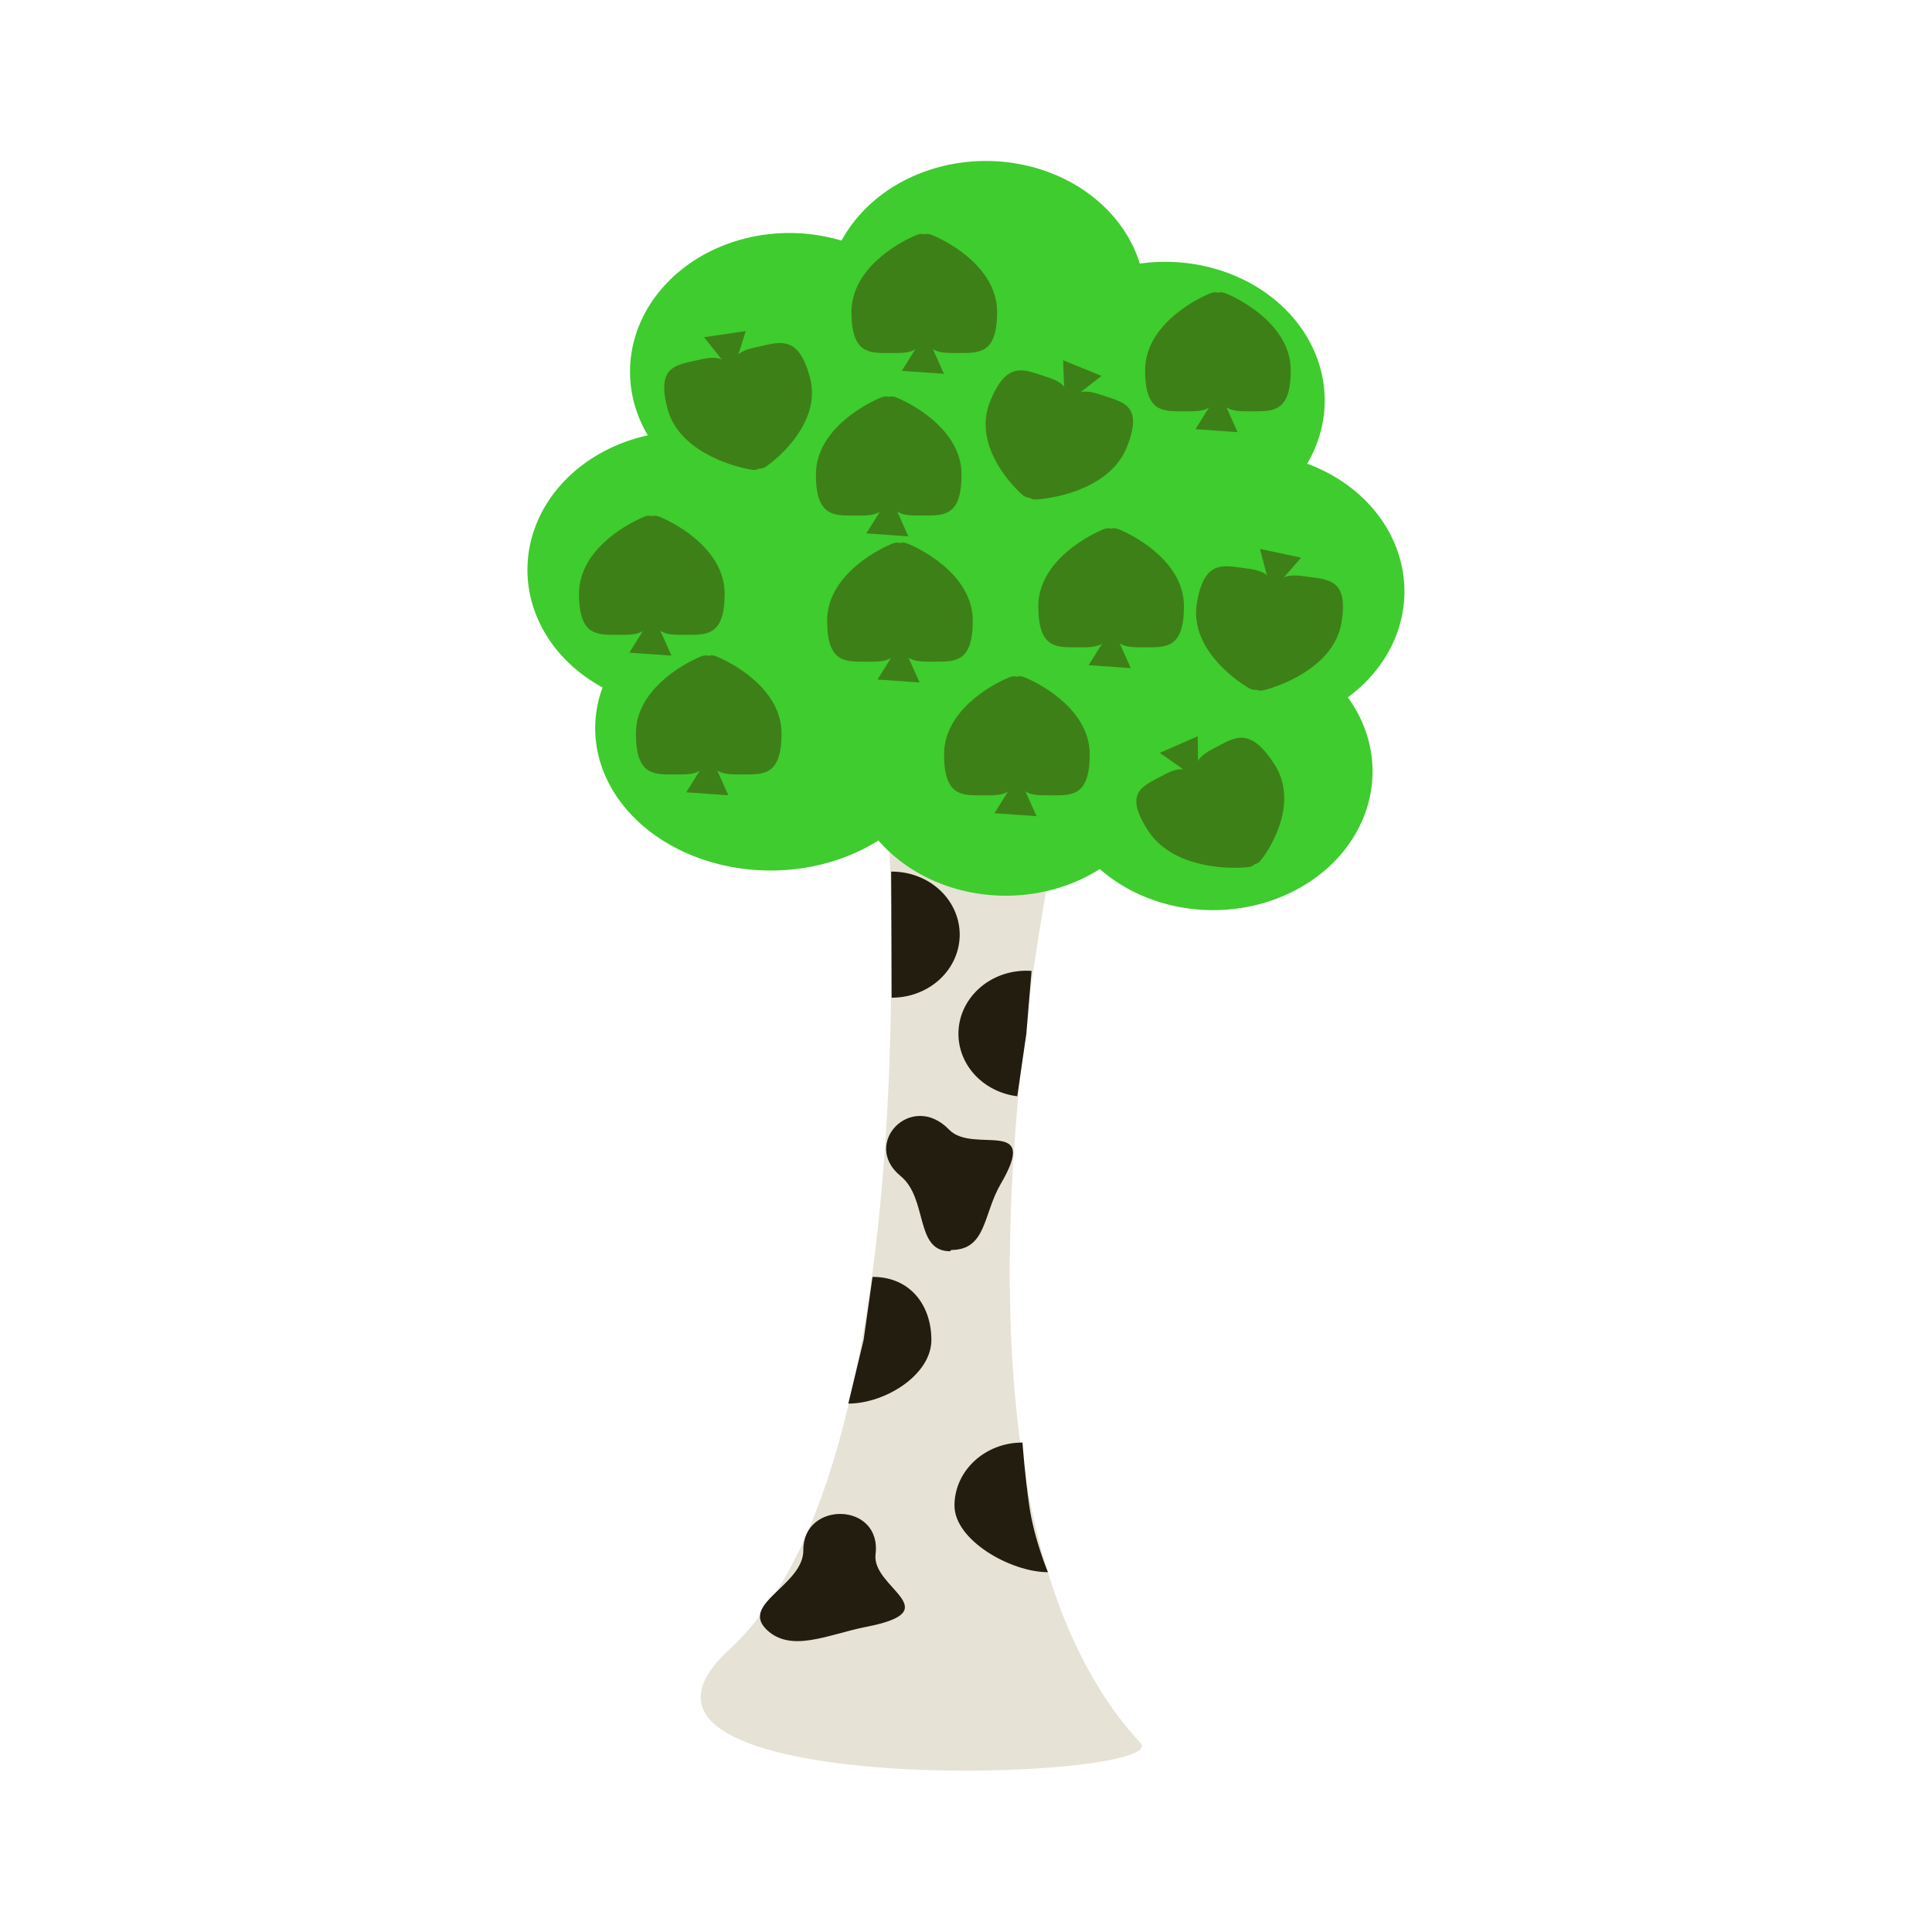 <svg:svg xmlns:dc="http://purl.org/dc/elements/1.1/" xmlns:ns2="http://web.resource.org/cc/" xmlns:rdf="http://www.w3.org/1999/02/22-rdf-syntax-ns#" xmlns:svg="http://www.w3.org/2000/svg" height="1045.518" id="svg3796" version="1.0" viewBox="-285.436 -87.459 1045.518 1045.518" width="1045.518">
  <svg:g fill-rule="evenodd" id="g4302" transform="matrix(1.109 0 0 1.002 -171 -68.235)">
    <svg:g id="g3835" transform="translate(-44.74 -27.233)">
      <svg:path d="m373.48 420.17h91.43s-87.42 385.12 33.07 529.1c17.48 20.89-282.02 32.22-200.36-50.58 102.08-103.5 75.86-478.52 75.86-478.52z" fill="#e6e2d5" id="rect3794" />
      <svg:path d="m-212.03 647.76a34.041 33.069 0 1 1 -68.08 -0.02l34.04 0.02z" fill="#221d0f" id="path3797" transform="matrix(.003 1 1 -.003 -270.48 760.84)" />
      <svg:path d="m315.17 887.64c-11.97-13.78 18.54-23.66 18.39-42.45-0.2-26.69 38.37-26.04 35.23 2.32-2.02 18.15 36.3 30.39-4.71 39.2-18.26 3.93-36.9 14.56-48.92 0.96" fill="#221d0f" id="path3815" />
      <svg:path d="m-211.71 640.19c0 18.25-15.57 40.64-34.36 40.64s-34.03-10.35-34.03-28.6v-0.02l34.03-4.45 34.36-7.57z" fill="#221d0f" id="path3821" transform="matrix(.003 1 1 -.003 -284.05 979.73)" />
      <svg:path d="m-210.13 635.11c0 18.25-17.15 45.72-35.94 45.72s-34.04-14.82-34.04-33.07v-0.02s17.12-1.14 34.03-3.39c18.13-2.41 35.95-9.24 35.95-9.24z" fill="#221d0f" id="path3825" transform="matrix(-.003 1 -1 -.003 1087.4 1069.2)" />
      <svg:path d="m-212.32 652.09a34.041 33.069 0 0 1 -67.7 -6.77l33.95 2.44z" fill="#221d0f" id="path3827" transform="matrix(-.003 1 -1 -.003 1089.4 814.38)" />
      <svg:path d="m405.13 683.83c-17.38-0.06-10.61-28.43-24.17-40.69-19.26-17.41 5.38-46.02 23.74-24.98 11.75 13.45 44.55-7.33 25.16 29.34-8.64 16.34-6.84 35.55-24.13 35.64" fill="#221d0f" id="path3832" />
    </svg:g>
    <svg:g fill="#3fcc2e" id="g3866" transform="translate(-33.069 -27.233)">
      <svg:path d="m175.07 244.12a77.809 74.891 0 1 1 0 -0.65" id="path3846" transform="translate(217.86 -35.014)" />
      <svg:path d="m175.07 244.12a77.809 74.891 0 1 1 0 -0.65" id="path3848" transform="translate(323.42 173.12)" />
      <svg:path d="m175.07 244.12a77.809 74.891 0 1 1 0 -0.65" id="path3850" transform="translate(315.64 42.795)" />
      <svg:path d="m175.07 244.12a77.809 74.891 0 1 1 0 -0.65" id="path3852" transform="translate(307.86 66.137)" />
      <svg:path d="m175.07 244.12a77.809 74.891 0 1 1 0 -0.65" id="path3854" transform="matrix(1.1 0 0 1.026 198.92 151.22)" />
      <svg:path d="m175.07 244.12a77.809 74.891 0 1 1 0 -0.65" id="path3856" transform="translate(167.8 71.973)" />
      <svg:path d="m175.07 244.12a77.809 74.891 0 1 1 0 -0.65" id="path3858" transform="translate(424.57 180.91)" />
      <svg:path d="m175.07 244.12a77.809 74.891 0 1 1 0 -0.65" id="path3860" transform="translate(440.13 83.644)" />
      <svg:path d="m175.07 244.12a77.809 74.891 0 1 1 0 -0.65" id="path3862" transform="translate(401.23 -19.452)" />
      <svg:path d="m175.07 244.12a77.809 74.891 0 1 1 0 -0.65" id="path3864" transform="translate(313.69 -73.918)" />
    </svg:g>
    <svg:g fill="#3d8018" id="g4252" transform="translate(5.836 -3.89)">
      <svg:g id="g3676" transform="matrix(.134 0 0 -.174 447.84 273.87)">
        <svg:path d="m544.66 512.56c0 131.54-163.54 212.76-235.37 238.29-82.07 29.18-40.85-106.75-40.85-238.29 0-131.53 57.98-127.41 134.22-127.41 76.21 0 141.96-4.2 142 127.3" id="path3678" />
        <svg:path d="m14.276 512.52c0 131.54 163.53 212.75 235.37 238.29 82.07 29.18 40.85-106.75 40.85-238.29 0-131.53-57.99-127.41-134.22-127.41-76.217 0-141.97-4.2-142 127.3" id="path3680" />
      </svg:g>
      <svg:path d="m494.86 218.1l-20.53-1.6 10.72-19 2.14 1.58 7.67 19.02z" id="path3682" />
      <svg:g id="g3696" transform="matrix(.134 0 0 -.174 304.55 242.37)">
        <svg:path d="m544.66 512.56c0 131.54-163.54 212.76-235.37 238.29-82.07 29.18-40.85-106.75-40.85-238.29 0-131.53 57.98-127.41 134.22-127.41 76.21 0 141.96-4.2 142 127.3" id="path3698" />
        <svg:path d="m14.276 512.52c0 131.54 163.53 212.75 235.37 238.29 82.07 29.18 40.85-106.75 40.85-238.29 0-131.53-57.99-127.41-134.22-127.41-76.217 0-141.97-4.2-142 127.3" id="path3700" />
      </svg:g>
      <svg:path d="m351.57 186.6l-20.53-1.6 10.71-19 2.15 1.58 7.67 19.02z" id="path3702" />
      <svg:g id="g3706" transform="matrix(-.133 -.02 -.026 .172 560.78 233.2)">
        <svg:path d="m544.66 512.56c0 131.54-163.54 212.76-235.37 238.29-82.07 29.18-40.85-106.75-40.85-238.29 0-131.53 57.98-127.41 134.22-127.41 76.21 0 141.96-4.2 142 127.3" id="path3708" />
        <svg:path d="m14.276 512.52c0 131.54 163.53 212.75 235.37 238.29 82.07 29.18 40.85-106.75 40.85-238.29 0-131.53-57.99-127.41-134.22-127.41-76.217 0-141.97-4.2-142 127.3" id="path3710" />
      </svg:g>
      <svg:path d="m505.82 281.17l20.05 4.7-13.48 17.15-1.88-1.88-4.69-19.97z" id="path3712" />
      <svg:g id="g3716" transform="matrix(-.131 .032 .041 .169 267.07 101.52)">
        <svg:path d="m544.66 512.56c0 131.54-163.54 212.76-235.37 238.29-82.07 29.18-40.85-106.75-40.85-238.29 0-131.53 57.98-127.41 134.22-127.41 76.21 0 141.96-4.2 142 127.3" id="path3718" />
        <svg:path d="m14.276 512.52c0 131.54 163.53 212.75 235.37 238.29 82.07 29.18 40.85-106.75 40.85-238.29 0-131.53-57.99-127.41-134.22-127.41-76.217 0-141.97-4.2-142 127.3" id="path3720" />
      </svg:g>
      <svg:path d="m234.54 166.81l20.33-3.29-5.93 20.99-2.45-1.03-11.95-16.67z" id="path3722" />
      <svg:g id="g3726" transform="matrix(-.116 .068 .088 .15 469.31 319.44)">
        <svg:path d="m544.66 512.56c0 131.54-163.54 212.76-235.37 238.29-82.07 29.18-40.85-106.75-40.85-238.29 0-131.53 57.98-127.41 134.22-127.41 76.21 0 141.96-4.2 142 127.3" id="path3728" />
        <svg:path d="m14.276 512.52c0 131.54 163.53 212.75 235.37 238.29 82.07 29.18 40.85-106.75 40.85-238.29 0-131.53-57.99-127.41-134.22-127.41-76.217 0-141.97-4.2-142 127.3" id="path3730" />
      </svg:g>
      <svg:path d="m456.88 391.32l18.53-8.99 0.34 21.81-2.64-0.28-16.23-12.54z" id="path3732" />
      <svg:g id="g3736" transform="matrix(-.126 -.046 -.059 .164 472.89 142.78)">
        <svg:path d="m544.66 512.56c0 131.54-163.54 212.76-235.37 238.29-82.07 29.18-40.85-106.75-40.85-238.29 0-131.53 57.98-127.41 134.22-127.41 76.21 0 141.96-4.2 142 127.3" id="path3738" />
        <svg:path d="m14.276 512.52c0 131.54 163.53 212.75 235.37 238.29 82.07 29.18 40.85-106.75 40.85-238.29 0-131.53-57.99-127.41-134.22-127.41-76.217 0-141.97-4.2-142 127.3" id="path3740" />
      </svg:g>
      <svg:path d="m409.72 179.25l18.76 8.48-16.53 14.23-1.48-2.21-0.75-20.5z" id="path3742" />
      <svg:g id="g3746" transform="matrix(.134 0 0 -.174 292.68 409.07)">
        <svg:path d="m544.66 512.56c0 131.54-163.54 212.76-235.37 238.29-82.07 29.18-40.85-106.75-40.85-238.29 0-131.53 57.98-127.41 134.22-127.41 76.21 0 141.96-4.2 142 127.3" id="path3748" />
        <svg:path d="m14.276 512.52c0 131.54 163.53 212.75 235.37 238.29 82.07 29.18 40.85-106.75 40.85-238.29 0-131.53-57.99-127.41-134.22-127.41-76.217 0-141.97-4.2-142 127.3" id="path3750" />
      </svg:g>
      <svg:path d="m339.7 353.3l-20.53-1.6 10.72-19 2.14 1.58 7.67 19.02z" id="path3752" />
      <svg:g id="g3786" transform="matrix(.134 0 0 -.174 171.6 394.56)">
        <svg:path d="m544.66 512.56c0 131.54-163.54 212.76-235.37 238.29-82.07 29.18-40.85-106.75-40.85-238.29 0-131.53 57.98-127.41 134.22-127.41 76.21 0 141.96-4.2 142 127.3" id="path3788" />
        <svg:path d="m14.276 512.52c0 131.54 163.53 212.75 235.37 238.29 82.07 29.18 40.85-106.75 40.85-238.29 0-131.53-57.99-127.41-134.22-127.41-76.217 0-141.97-4.2-142 127.3" id="path3790" />
      </svg:g>
      <svg:path d="m218.62 338.79l-20.53-1.6 10.72-19 2.14 1.58 7.67 19.02z" id="path3792" />
      <svg:g id="g3756" transform="matrix(.134 0 0 -.174 395.73 401.32)">
        <svg:path d="m544.66 512.56c0 131.54-163.54 212.76-235.37 238.29-82.07 29.18-40.85-106.75-40.85-238.29 0-131.53 57.98-127.41 134.22-127.41 76.21 0 141.96-4.2 142 127.3" id="path3758" />
        <svg:path d="m14.276 512.52c0 131.54 163.53 212.75 235.37 238.29 82.07 29.18 40.85-106.75 40.85-238.29 0-131.53-57.99-127.41-134.22-127.41-76.217 0-141.97-4.2-142 127.3" id="path3760" />
      </svg:g>
      <svg:path d="m442.75 345.55l-20.53-1.6 10.71-19 2.14 1.58 7.68 19.02z" id="path3762" />
      <svg:g id="g3686" transform="matrix(.134 0 0 -.174 199.36 469.98)">
        <svg:path d="m544.66 512.56c0 131.54-163.54 212.76-235.37 238.29-82.07 29.18-40.85-106.75-40.85-238.29 0-131.53 57.98-127.41 134.22-127.41 76.21 0 141.96-4.2 142 127.3" id="path3688" />
        <svg:path d="m14.276 512.52c0 131.54 163.53 212.75 235.37 238.29 82.07 29.18 40.85-106.75 40.85-238.29 0-131.53-57.99-127.41-134.22-127.41-76.217 0-141.97-4.2-142 127.3" id="path3690" />
      </svg:g>
      <svg:path d="m246.38 414.21l-20.53-1.6 10.71-18.99 2.15 1.57 7.67 19.02z" id="path3692" />
      <svg:g id="g3766" transform="matrix(.134 0 0 -.174 349.74 481.27)">
        <svg:path d="m544.66 512.56c0 131.54-163.54 212.76-235.37 238.29-82.07 29.18-40.85-106.75-40.85-238.29 0-131.53 57.98-127.41 134.22-127.41 76.21 0 141.96-4.2 142 127.3" id="path3768" />
        <svg:path d="m14.276 512.52c0 131.54 163.53 212.75 235.37 238.29 82.07 29.18 40.85-106.75 40.85-238.29 0-131.53-57.99-127.41-134.22-127.41-76.217 0-141.97-4.2-142 127.3" id="path3770" />
      </svg:g>
      <svg:path d="m396.77 425.5l-20.53-1.6 10.71-19 2.14 1.58 7.68 19.02z" id="path3772" />
      <svg:g id="g3776" transform="matrix(.134 0 0 -.174 287.2 330.15)">
        <svg:path d="m544.66 512.56c0 131.54-163.54 212.76-235.37 238.29-82.07 29.18-40.85-106.75-40.85-238.29 0-131.53 57.98-127.41 134.22-127.41 76.21 0 141.96-4.2 142 127.3" id="path3778" />
        <svg:path d="m14.276 512.52c0 131.54 163.53 212.75 235.37 238.29 82.07 29.18 40.85-106.75 40.85-238.29 0-131.53-57.99-127.41-134.22-127.41-76.217 0-141.97-4.2-142 127.3" id="path3780" />
      </svg:g>
      <svg:path d="m334.23 274.38l-20.53-1.6 10.71-18.99 2.14 1.57 7.68 19.02z" id="path3782" />
    </svg:g>
  </svg:g>
</svg:svg>